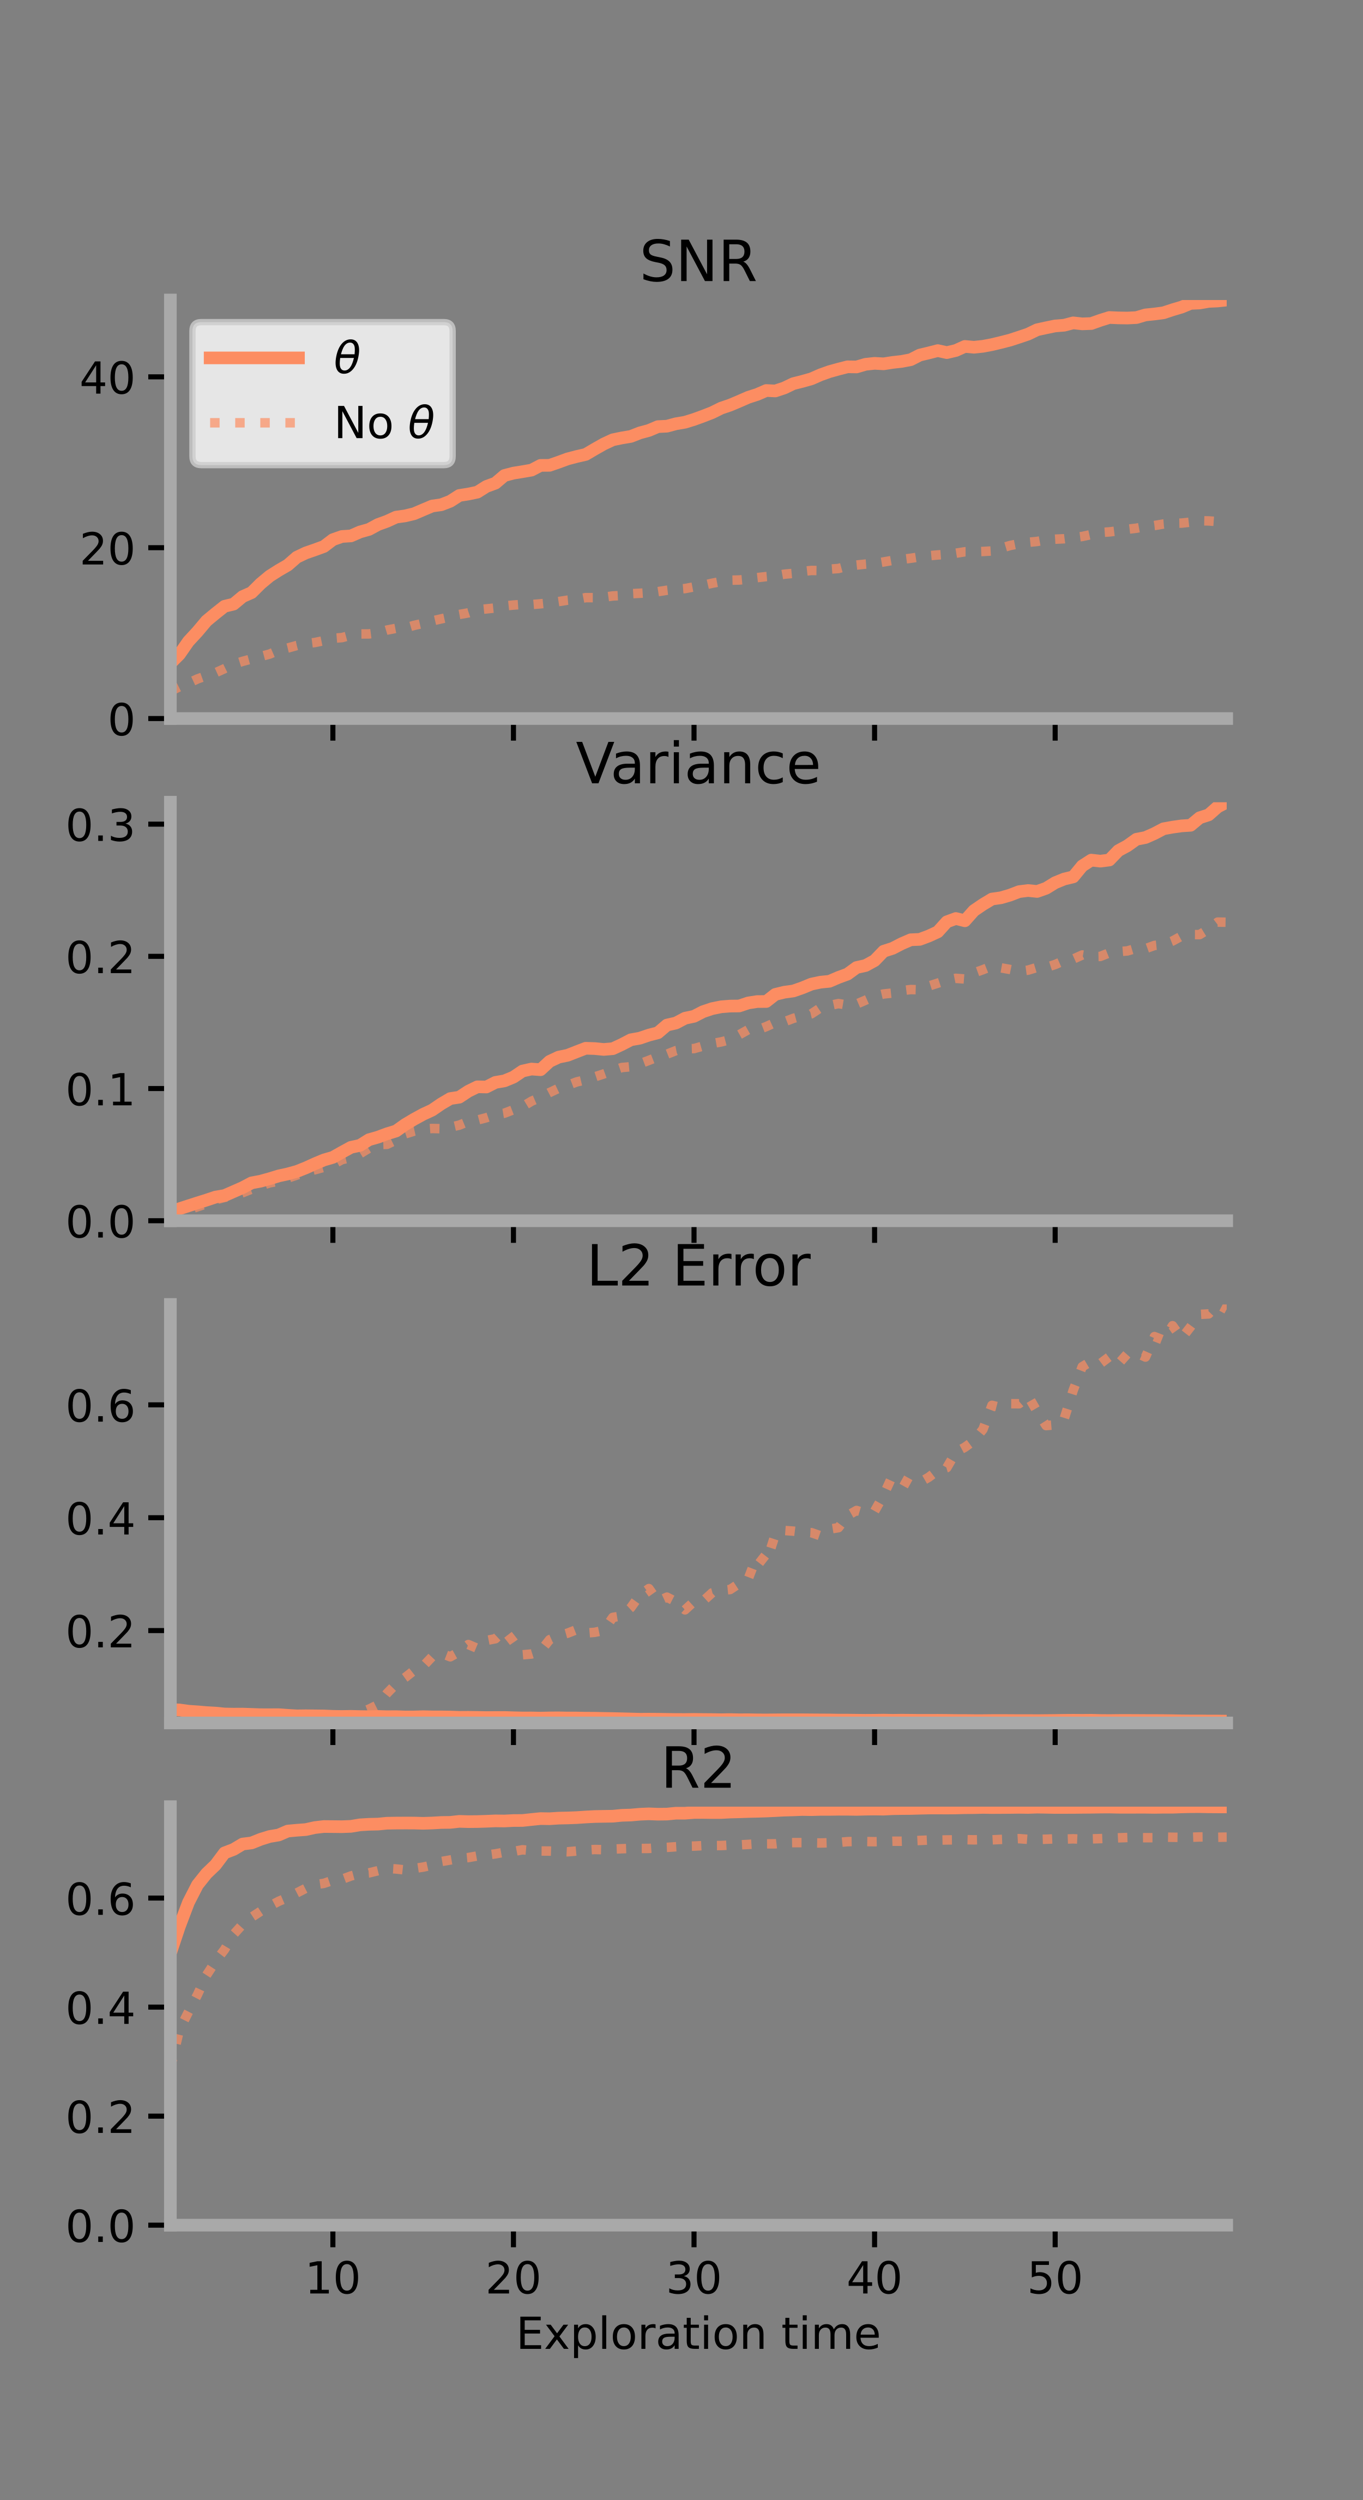 <?xml version="1.0" encoding="utf-8" standalone="no"?>
<!DOCTYPE svg PUBLIC "-//W3C//DTD SVG 1.1//EN"
  "http://www.w3.org/Graphics/SVG/1.1/DTD/svg11.dtd">
<!-- Created with matplotlib (https://matplotlib.org/) -->
<svg height="396pt" version="1.1" viewBox="0 0 216 396" width="216pt" xmlns="http://www.w3.org/2000/svg" xmlns:xlink="http://www.w3.org/1999/xlink">
 <rect x="0" y="0" width="216" height="396" fill="#808080" stroke="none"/>
 <defs>
  <style type="text/css">*{stroke-linecap:butt;stroke-linejoin:round;}</style>
 </defs>
 <g id="figure_1">
  <g id="patch_1">
   <path d="M 0 396 
L 216 396 
L 216 0 
L 0 0 
z
" style="fill:none;"/>
  </g>
  <g id="axes_1">
   <g id="patch_2">
    <path d="M 27 113.807 
L 194.4 113.807 
L 194.4 47.52 
L 27 47.52 
z
" style="fill:none;"/>
   </g>
   <g id="matplotlib.axis_1">
    <g id="xtick_1">
     <g id="line2d_1">
      <defs>
       <path d="M 0 0 
L 0 3.5 
" id="mf728ba62b0" style="stroke:#000000;stroke-width:0.8;"/>
      </defs>
      <g>
       <use style="stroke:#000000;stroke-width:0.8;" x="52.754" xlink:href="#mf728ba62b0" y="113.807"/>
      </g>
     </g>
    </g>
    <g id="xtick_2">
     <g id="line2d_2">
      <g>
       <use style="stroke:#000000;stroke-width:0.8;" x="81.369" xlink:href="#mf728ba62b0" y="113.807"/>
      </g>
     </g>
    </g>
    <g id="xtick_3">
     <g id="line2d_3">
      <g>
       <use style="stroke:#000000;stroke-width:0.8;" x="109.984" xlink:href="#mf728ba62b0" y="113.807"/>
      </g>
     </g>
    </g>
    <g id="xtick_4">
     <g id="line2d_4">
      <g>
       <use style="stroke:#000000;stroke-width:0.8;" x="138.599" xlink:href="#mf728ba62b0" y="113.807"/>
      </g>
     </g>
    </g>
    <g id="xtick_5">
     <g id="line2d_5">
      <g>
       <use style="stroke:#000000;stroke-width:0.8;" x="167.214" xlink:href="#mf728ba62b0" y="113.807"/>
      </g>
     </g>
    </g>
   </g>
   <g id="matplotlib.axis_2">
    <g id="ytick_1">
     <g id="line2d_6">
      <defs>
       <path d="M 0 0 
L -3.5 0 
" id="m7b000cfcef" style="stroke:#000000;stroke-width:0.8;"/>
      </defs>
      <g>
       <use style="stroke:#000000;stroke-width:0.8;" x="27" xlink:href="#m7b000cfcef" y="113.807"/>
      </g>
     </g>
     <g id="text_1">
      <!-- 0 -->
      <g transform="translate(17.046 116.466)scale(0.07 -0.07)">
       <defs>
        <path d="M 31.781 66.406 
Q 24.172 66.406 20.328 58.906 
Q 16.5 51.422 16.5 36.375 
Q 16.5 21.391 20.328 13.891 
Q 24.172 6.391 31.781 6.391 
Q 39.453 6.391 43.281 13.891 
Q 47.125 21.391 47.125 36.375 
Q 47.125 51.422 43.281 58.906 
Q 39.453 66.406 31.781 66.406 
z
M 31.781 74.219 
Q 44.047 74.219 50.516 64.516 
Q 56.984 54.828 56.984 36.375 
Q 56.984 17.969 50.516 8.266 
Q 44.047 -1.422 31.781 -1.422 
Q 19.531 -1.422 13.062 8.266 
Q 6.594 17.969 6.594 36.375 
Q 6.594 54.828 13.062 64.516 
Q 19.531 74.219 31.781 74.219 
z
" id="DejaVuSans-48"/>
       </defs>
       <use xlink:href="#DejaVuSans-48"/>
      </g>
     </g>
    </g>
    <g id="ytick_2">
     <g id="line2d_7">
      <g>
       <use style="stroke:#000000;stroke-width:0.8;" x="27" xlink:href="#m7b000cfcef" y="86.748"/>
      </g>
     </g>
     <g id="text_2">
      <!-- 20 -->
      <g transform="translate(12.592 89.407)scale(0.07 -0.07)">
       <defs>
        <path d="M 19.188 8.297 
L 53.609 8.297 
L 53.609 0 
L 7.328 0 
L 7.328 8.297 
Q 12.938 14.109 22.625 23.891 
Q 32.328 33.688 34.812 36.531 
Q 39.547 41.844 41.422 45.531 
Q 43.312 49.219 43.312 52.781 
Q 43.312 58.594 39.234 62.25 
Q 35.156 65.922 28.609 65.922 
Q 23.969 65.922 18.812 64.312 
Q 13.672 62.703 7.812 59.422 
L 7.812 69.391 
Q 13.766 71.781 18.938 73 
Q 24.125 74.219 28.422 74.219 
Q 39.75 74.219 46.484 68.547 
Q 53.219 62.891 53.219 53.422 
Q 53.219 48.922 51.531 44.891 
Q 49.859 40.875 45.406 35.406 
Q 44.188 33.984 37.641 27.219 
Q 31.109 20.453 19.188 8.297 
z
" id="DejaVuSans-50"/>
       </defs>
       <use xlink:href="#DejaVuSans-50"/>
       <use x="63.623" xlink:href="#DejaVuSans-48"/>
      </g>
     </g>
    </g>
    <g id="ytick_3">
     <g id="line2d_8">
      <g>
       <use style="stroke:#000000;stroke-width:0.8;" x="27" xlink:href="#m7b000cfcef" y="59.689"/>
      </g>
     </g>
     <g id="text_3">
      <!-- 40 -->
      <g transform="translate(12.592 62.349)scale(0.07 -0.07)">
       <defs>
        <path d="M 37.797 64.312 
L 12.891 25.391 
L 37.797 25.391 
z
M 35.203 72.906 
L 47.609 72.906 
L 47.609 25.391 
L 58.016 25.391 
L 58.016 17.188 
L 47.609 17.188 
L 47.609 0 
L 37.797 0 
L 37.797 17.188 
L 4.891 17.188 
L 4.891 26.703 
z
" id="DejaVuSans-52"/>
       </defs>
       <use xlink:href="#DejaVuSans-52"/>
       <use x="63.623" xlink:href="#DejaVuSans-48"/>
      </g>
     </g>
    </g>
   </g>
   <g id="line2d_9">
    <path clip-path="url(#p1d81f5c645)" d="M 27 105.068 
L 28.431 103.645 
L 29.862 101.593 
L 31.292 100.048 
L 32.723 98.345 
L 34.154 97.161 
L 35.585 96.028 
L 37.015 95.684 
L 38.446 94.491 
L 39.877 93.859 
L 41.308 92.437 
L 42.738 91.246 
L 44.169 90.336 
L 45.6 89.507 
L 47.031 88.258 
L 48.461 87.579 
L 49.892 87.085 
L 51.323 86.561 
L 52.754 85.476 
L 54.185 84.974 
L 55.616 84.881 
L 57.046 84.255 
L 58.477 83.854 
L 59.908 83.079 
L 61.339 82.561 
L 62.769 81.906 
L 64.2 81.708 
L 65.631 81.363 
L 67.062 80.749 
L 68.492 80.146 
L 69.923 79.946 
L 71.354 79.393 
L 72.785 78.477 
L 74.216 78.25 
L 75.646 77.952 
L 77.077 77.049 
L 78.508 76.527 
L 79.939 75.313 
L 81.37 74.937 
L 82.8 74.709 
L 84.231 74.46 
L 85.662 73.714 
L 87.093 73.703 
L 88.523 73.207 
L 89.954 72.682 
L 91.385 72.307 
L 92.815 71.979 
L 94.246 71.137 
L 95.677 70.327 
L 97.108 69.659 
L 98.539 69.364 
L 99.969 69.123 
L 101.4 68.564 
L 102.831 68.178 
L 104.262 67.573 
L 105.693 67.504 
L 107.123 67.119 
L 108.554 66.876 
L 109.985 66.435 
L 111.416 65.913 
L 112.847 65.359 
L 114.277 64.649 
L 115.708 64.163 
L 117.139 63.56 
L 118.569 62.935 
L 120 62.475 
L 121.431 61.852 
L 122.862 61.924 
L 124.293 61.449 
L 125.723 60.764 
L 127.154 60.404 
L 128.585 60.001 
L 130.016 59.373 
L 131.446 58.86 
L 132.877 58.465 
L 134.308 58.098 
L 135.739 58.12 
L 137.17 57.701 
L 138.601 57.55 
L 140.031 57.626 
L 141.462 57.404 
L 142.893 57.244 
L 144.323 56.971 
L 145.754 56.24 
L 147.185 55.9 
L 148.616 55.534 
L 150.046 55.85 
L 151.477 55.514 
L 152.908 54.87 
L 154.338 55.001 
L 155.769 54.851 
L 157.2 54.58 
L 158.631 54.238 
L 160.061 53.872 
L 161.492 53.404 
L 162.923 52.923 
L 164.354 52.23 
L 165.784 51.918 
L 167.215 51.625 
L 168.646 51.512 
L 170.077 51.138 
L 171.508 51.296 
L 172.938 51.245 
L 174.369 50.736 
L 175.8 50.288 
L 177.231 50.35 
L 178.661 50.372 
L 180.092 50.301 
L 181.523 49.879 
L 182.954 49.733 
L 184.385 49.542 
L 185.815 49.07 
L 187.246 48.644 
L 188.677 48.054 
L 190.108 47.991 
L 191.539 47.74 
L 192.969 47.673 
L 194.4 47.52 
" style="fill:none;stroke:#fc8d62;stroke-linecap:square;stroke-width:2;"/>
   </g>
   <g id="line2d_10">
    <path clip-path="url(#p1d81f5c645)" d="M 27 109.493 
L 28.431 108.77 
L 29.862 108.2 
L 31.292 107.535 
L 32.723 107.017 
L 34.154 106.556 
L 35.585 105.902 
L 37.015 105.2 
L 38.446 104.751 
L 39.877 104.357 
L 41.308 103.976 
L 42.738 103.596 
L 44.169 102.977 
L 45.6 102.64 
L 47.031 102.242 
L 48.461 101.944 
L 49.892 101.767 
L 51.323 101.473 
L 52.754 101.099 
L 54.185 100.99 
L 55.616 100.606 
L 57.046 100.412 
L 58.477 100.406 
L 59.908 100.223 
L 61.339 99.793 
L 62.769 99.515 
L 64.2 99.464 
L 65.631 99.052 
L 67.062 98.726 
L 68.492 98.351 
L 69.923 98.02 
L 71.354 97.71 
L 72.785 97.327 
L 74.216 97.07 
L 75.646 96.585 
L 77.077 96.441 
L 78.508 96.291 
L 79.939 95.981 
L 81.37 95.832 
L 82.8 95.733 
L 84.231 95.759 
L 85.662 95.635 
L 87.093 95.493 
L 88.523 95.282 
L 89.954 95.059 
L 91.385 94.935 
L 92.815 94.659 
L 94.246 94.663 
L 95.677 94.591 
L 97.108 94.393 
L 98.539 94.322 
L 99.969 94.039 
L 101.4 93.965 
L 102.831 93.879 
L 104.262 93.711 
L 105.693 93.488 
L 107.123 93.333 
L 108.554 93.224 
L 109.985 92.953 
L 111.416 92.71 
L 112.847 92.379 
L 114.277 92.109 
L 115.708 91.9 
L 117.139 91.865 
L 118.569 91.734 
L 120 91.492 
L 121.431 91.323 
L 122.862 91.201 
L 124.293 90.942 
L 125.723 90.812 
L 127.154 90.513 
L 128.585 90.352 
L 130.016 90.372 
L 131.446 90.152 
L 132.877 90.044 
L 134.308 89.651 
L 135.739 89.498 
L 137.17 89.346 
L 138.601 89.241 
L 140.031 89.006 
L 141.462 88.755 
L 142.893 88.606 
L 144.323 88.423 
L 145.754 88.203 
L 147.185 88.023 
L 148.616 87.896 
L 150.046 87.795 
L 151.477 87.624 
L 152.908 87.394 
L 154.338 87.396 
L 155.769 87.347 
L 157.2 87.264 
L 158.631 86.824 
L 160.061 86.404 
L 161.492 86.113 
L 162.923 85.9 
L 164.354 85.761 
L 165.784 85.504 
L 167.215 85.4 
L 168.646 85.334 
L 170.077 85.151 
L 171.508 84.972 
L 172.938 84.661 
L 174.369 84.343 
L 175.8 84.248 
L 177.231 84.069 
L 178.661 83.831 
L 180.092 83.66 
L 181.523 83.401 
L 182.954 83.24 
L 184.385 82.993 
L 185.815 82.878 
L 187.246 82.855 
L 188.677 82.695 
L 190.108 82.478 
L 191.539 82.508 
L 192.969 82.611 
L 194.4 82.384 
" style="fill:none;stroke:#fc8d62;stroke-dasharray:1.5,2.475;stroke-dashoffset:0;stroke-opacity:0.7;stroke-width:1.5;"/>
   </g>
   <g id="patch_3">
    <path d="M 27 113.807 
L 27 47.52 
" style="fill:none;stroke:#a9a9a9;stroke-linecap:square;stroke-linejoin:miter;stroke-width:2;"/>
   </g>
   <g id="patch_4">
    <path d="M 194.4 113.807 
L 194.4 47.52 
" style="fill:none;"/>
   </g>
   <g id="patch_5">
    <path d="M 27 113.807 
L 194.4 113.807 
" style="fill:none;stroke:#a9a9a9;stroke-linecap:square;stroke-linejoin:miter;stroke-width:2;"/>
   </g>
   <g id="patch_6">
    <path d="M 27 47.52 
L 194.4 47.52 
" style="fill:none;"/>
   </g>
   <g id="text_4">
    <!-- SNR -->
    <g transform="translate(101.35 44.52)scale(0.09 -0.09)">
     <defs>
      <path d="M 53.516 70.516 
L 53.516 60.891 
Q 47.906 63.578 42.922 64.891 
Q 37.938 66.219 33.297 66.219 
Q 25.25 66.219 20.875 63.094 
Q 16.5 59.969 16.5 54.203 
Q 16.5 49.359 19.406 46.891 
Q 22.312 44.438 30.422 42.922 
L 36.375 41.703 
Q 47.406 39.594 52.656 34.297 
Q 57.906 29 57.906 20.125 
Q 57.906 9.516 50.797 4.047 
Q 43.703 -1.422 29.984 -1.422 
Q 24.812 -1.422 18.969 -0.25 
Q 13.141 0.922 6.891 3.219 
L 6.891 13.375 
Q 12.891 10.016 18.656 8.297 
Q 24.422 6.594 29.984 6.594 
Q 38.422 6.594 43.016 9.906 
Q 47.609 13.234 47.609 19.391 
Q 47.609 24.75 44.312 27.781 
Q 41.016 30.812 33.5 32.328 
L 27.484 33.5 
Q 16.453 35.688 11.516 40.375 
Q 6.594 45.062 6.594 53.422 
Q 6.594 63.094 13.406 68.656 
Q 20.219 74.219 32.172 74.219 
Q 37.312 74.219 42.625 73.281 
Q 47.953 72.359 53.516 70.516 
z
" id="DejaVuSans-83"/>
      <path d="M 9.812 72.906 
L 23.094 72.906 
L 55.422 11.922 
L 55.422 72.906 
L 64.984 72.906 
L 64.984 0 
L 51.703 0 
L 19.391 60.984 
L 19.391 0 
L 9.812 0 
z
" id="DejaVuSans-78"/>
      <path d="M 44.391 34.188 
Q 47.562 33.109 50.562 29.594 
Q 53.562 26.078 56.594 19.922 
L 66.609 0 
L 56 0 
L 46.688 18.703 
Q 43.062 26.031 39.672 28.422 
Q 36.281 30.812 30.422 30.812 
L 19.672 30.812 
L 19.672 0 
L 9.812 0 
L 9.812 72.906 
L 32.078 72.906 
Q 44.578 72.906 50.734 67.672 
Q 56.891 62.453 56.891 51.906 
Q 56.891 45.016 53.688 40.469 
Q 50.484 35.938 44.391 34.188 
z
M 19.672 64.797 
L 19.672 38.922 
L 32.078 38.922 
Q 39.203 38.922 42.844 42.219 
Q 46.484 45.516 46.484 51.906 
Q 46.484 58.297 42.844 61.547 
Q 39.203 64.797 32.078 64.797 
z
" id="DejaVuSans-82"/>
     </defs>
     <use xlink:href="#DejaVuSans-83"/>
     <use x="63.477" xlink:href="#DejaVuSans-78"/>
     <use x="138.281" xlink:href="#DejaVuSans-82"/>
    </g>
   </g>
   <g id="legend_1">
    <g id="patch_7">
     <path d="M 31.9 73.669 
L 70.33 73.669 
Q 71.73 73.669 71.73 72.269 
L 71.73 52.42 
Q 71.73 51.02 70.33 51.02 
L 31.9 51.02 
Q 30.5 51.02 30.5 52.42 
L 30.5 72.269 
Q 30.5 73.669 31.9 73.669 
z
" style="fill:#ffffff;opacity:0.8;stroke:#cccccc;stroke-linejoin:miter;"/>
    </g>
    <g id="line2d_11">
     <path d="M 33.3 56.689 
L 47.3 56.689 
" style="fill:none;stroke:#fc8d62;stroke-linecap:square;stroke-width:2;"/>
    </g>
    <g id="line2d_12"/>
    <g id="text_5">
     <!-- $\theta$ -->
     <g transform="translate(52.9 59.139)scale(0.07 -0.07)">
      <defs>
       <path d="M 45.516 34.672 
L 14.453 34.672 
Q 12.359 20.062 14.5 13.875 
Q 17.188 6.25 24.469 6.25 
Q 31.781 6.25 37.359 13.922 
Q 42.234 20.656 45.516 34.672 
z
M 47.016 42.969 
Q 48.344 56.844 46.625 61.719 
Q 43.953 69.438 36.766 69.438 
Q 29.297 69.438 23.828 61.812 
Q 19.531 55.672 16.156 42.969 
z
M 38.188 76.766 
Q 49.906 76.766 54.594 66.406 
Q 59.281 56.109 55.719 37.844 
Q 52.203 19.625 43.453 9.281 
Q 34.766 -1.125 23.047 -1.125 
Q 11.281 -1.125 6.641 9.281 
Q 2 19.625 5.516 37.844 
Q 9.078 56.109 17.719 66.406 
Q 26.422 76.766 38.188 76.766 
z
" id="DejaVuSans-Oblique-952"/>
      </defs>
      <use transform="translate(0 0.234)" xlink:href="#DejaVuSans-Oblique-952"/>
     </g>
    </g>
    <g id="line2d_13">
     <path d="M 33.3 66.964 
L 47.3 66.964 
" style="fill:none;stroke:#fc8d62;stroke-dasharray:1.5,2.475;stroke-dashoffset:0;stroke-opacity:0.7;stroke-width:1.5;"/>
    </g>
    <g id="line2d_14"/>
    <g id="text_6">
     <!-- No $\theta$ -->
     <g transform="translate(52.9 69.414)scale(0.07 -0.07)">
      <defs>
       <path d="M 30.609 48.391 
Q 23.391 48.391 19.188 42.75 
Q 14.984 37.109 14.984 27.297 
Q 14.984 17.484 19.156 11.844 
Q 23.344 6.203 30.609 6.203 
Q 37.797 6.203 41.984 11.859 
Q 46.188 17.531 46.188 27.297 
Q 46.188 37.016 41.984 42.703 
Q 37.797 48.391 30.609 48.391 
z
M 30.609 56 
Q 42.328 56 49.016 48.375 
Q 55.719 40.766 55.719 27.297 
Q 55.719 13.875 49.016 6.219 
Q 42.328 -1.422 30.609 -1.422 
Q 18.844 -1.422 12.172 6.219 
Q 5.516 13.875 5.516 27.297 
Q 5.516 40.766 12.172 48.375 
Q 18.844 56 30.609 56 
z
" id="DejaVuSans-111"/>
       <path id="DejaVuSans-32"/>
      </defs>
      <use transform="translate(0 0.234)" xlink:href="#DejaVuSans-78"/>
      <use transform="translate(74.805 0.234)" xlink:href="#DejaVuSans-111"/>
      <use transform="translate(135.986 0.234)" xlink:href="#DejaVuSans-32"/>
      <use transform="translate(167.773 0.234)" xlink:href="#DejaVuSans-Oblique-952"/>
     </g>
    </g>
   </g>
  </g>
  <g id="axes_2">
   <g id="patch_8">
    <path d="M 27 193.351 
L 194.4 193.351 
L 194.4 127.064 
L 27 127.064 
z
" style="fill:none;"/>
   </g>
   <g id="matplotlib.axis_3">
    <g id="xtick_6">
     <g id="line2d_15">
      <g>
       <use style="stroke:#000000;stroke-width:0.8;" x="52.754" xlink:href="#mf728ba62b0" y="193.351"/>
      </g>
     </g>
    </g>
    <g id="xtick_7">
     <g id="line2d_16">
      <g>
       <use style="stroke:#000000;stroke-width:0.8;" x="81.369" xlink:href="#mf728ba62b0" y="193.351"/>
      </g>
     </g>
    </g>
    <g id="xtick_8">
     <g id="line2d_17">
      <g>
       <use style="stroke:#000000;stroke-width:0.8;" x="109.984" xlink:href="#mf728ba62b0" y="193.351"/>
      </g>
     </g>
    </g>
    <g id="xtick_9">
     <g id="line2d_18">
      <g>
       <use style="stroke:#000000;stroke-width:0.8;" x="138.599" xlink:href="#mf728ba62b0" y="193.351"/>
      </g>
     </g>
    </g>
    <g id="xtick_10">
     <g id="line2d_19">
      <g>
       <use style="stroke:#000000;stroke-width:0.8;" x="167.214" xlink:href="#mf728ba62b0" y="193.351"/>
      </g>
     </g>
    </g>
   </g>
   <g id="matplotlib.axis_4">
    <g id="ytick_4">
     <g id="line2d_20">
      <g>
       <use style="stroke:#000000;stroke-width:0.8;" x="27" xlink:href="#m7b000cfcef" y="193.351"/>
      </g>
     </g>
     <g id="text_7">
      <!-- 0.0 -->
      <g transform="translate(10.368 196.011)scale(0.07 -0.07)">
       <defs>
        <path d="M 10.688 12.406 
L 21 12.406 
L 21 0 
L 10.688 0 
z
" id="DejaVuSans-46"/>
       </defs>
       <use xlink:href="#DejaVuSans-48"/>
       <use x="63.623" xlink:href="#DejaVuSans-46"/>
       <use x="95.41" xlink:href="#DejaVuSans-48"/>
      </g>
     </g>
    </g>
    <g id="ytick_5">
     <g id="line2d_21">
      <g>
       <use style="stroke:#000000;stroke-width:0.8;" x="27" xlink:href="#m7b000cfcef" y="172.413"/>
      </g>
     </g>
     <g id="text_8">
      <!-- 0.1 -->
      <g transform="translate(10.368 175.072)scale(0.07 -0.07)">
       <defs>
        <path d="M 12.406 8.297 
L 28.516 8.297 
L 28.516 63.922 
L 10.984 60.406 
L 10.984 69.391 
L 28.422 72.906 
L 38.281 72.906 
L 38.281 8.297 
L 54.391 8.297 
L 54.391 0 
L 12.406 0 
z
" id="DejaVuSans-49"/>
       </defs>
       <use xlink:href="#DejaVuSans-48"/>
       <use x="63.623" xlink:href="#DejaVuSans-46"/>
       <use x="95.41" xlink:href="#DejaVuSans-49"/>
      </g>
     </g>
    </g>
    <g id="ytick_6">
     <g id="line2d_22">
      <g>
       <use style="stroke:#000000;stroke-width:0.8;" x="27" xlink:href="#m7b000cfcef" y="151.474"/>
      </g>
     </g>
     <g id="text_9">
      <!-- 0.2 -->
      <g transform="translate(10.368 154.134)scale(0.07 -0.07)">
       <use xlink:href="#DejaVuSans-48"/>
       <use x="63.623" xlink:href="#DejaVuSans-46"/>
       <use x="95.41" xlink:href="#DejaVuSans-50"/>
      </g>
     </g>
    </g>
    <g id="ytick_7">
     <g id="line2d_23">
      <g>
       <use style="stroke:#000000;stroke-width:0.8;" x="27" xlink:href="#m7b000cfcef" y="130.536"/>
      </g>
     </g>
     <g id="text_10">
      <!-- 0.3 -->
      <g transform="translate(10.368 133.195)scale(0.07 -0.07)">
       <defs>
        <path d="M 40.578 39.312 
Q 47.656 37.797 51.625 33 
Q 55.609 28.219 55.609 21.188 
Q 55.609 10.406 48.188 4.484 
Q 40.766 -1.422 27.094 -1.422 
Q 22.516 -1.422 17.656 -0.516 
Q 12.797 0.391 7.625 2.203 
L 7.625 11.719 
Q 11.719 9.328 16.594 8.109 
Q 21.484 6.891 26.812 6.891 
Q 36.078 6.891 40.938 10.547 
Q 45.797 14.203 45.797 21.188 
Q 45.797 27.641 41.281 31.266 
Q 36.766 34.906 28.719 34.906 
L 20.219 34.906 
L 20.219 43.016 
L 29.109 43.016 
Q 36.375 43.016 40.234 45.922 
Q 44.094 48.828 44.094 54.297 
Q 44.094 59.906 40.109 62.906 
Q 36.141 65.922 28.719 65.922 
Q 24.656 65.922 20.016 65.031 
Q 15.375 64.156 9.812 62.312 
L 9.812 71.094 
Q 15.438 72.656 20.344 73.438 
Q 25.25 74.219 29.594 74.219 
Q 40.828 74.219 47.359 69.109 
Q 53.906 64.016 53.906 55.328 
Q 53.906 49.266 50.438 45.094 
Q 46.969 40.922 40.578 39.312 
z
" id="DejaVuSans-51"/>
       </defs>
       <use xlink:href="#DejaVuSans-48"/>
       <use x="63.623" xlink:href="#DejaVuSans-46"/>
       <use x="95.41" xlink:href="#DejaVuSans-51"/>
      </g>
     </g>
    </g>
   </g>
   <g id="line2d_24">
    <path clip-path="url(#pb591ae099f)" d="M 27 192.259 
L 28.431 191.454 
L 29.862 190.986 
L 31.292 190.528 
L 32.723 190.08 
L 34.154 189.603 
L 35.585 189.362 
L 37.015 188.737 
L 38.446 188.108 
L 39.877 187.353 
L 41.308 187.085 
L 42.738 186.689 
L 44.169 186.25 
L 45.6 185.938 
L 47.031 185.546 
L 48.461 184.979 
L 49.892 184.328 
L 51.323 183.73 
L 52.754 183.314 
L 54.185 182.507 
L 55.616 181.724 
L 57.046 181.414 
L 58.477 180.516 
L 59.908 180.109 
L 61.339 179.574 
L 62.769 179.14 
L 64.2 178.12 
L 65.631 177.267 
L 67.062 176.487 
L 68.492 175.824 
L 69.923 174.843 
L 71.354 174.002 
L 72.785 173.784 
L 74.216 172.836 
L 75.646 172.139 
L 77.077 172.168 
L 78.508 171.441 
L 79.939 171.197 
L 81.37 170.605 
L 82.8 169.641 
L 84.231 169.324 
L 85.662 169.432 
L 87.093 168.113 
L 88.523 167.439 
L 89.954 167.144 
L 91.385 166.583 
L 92.815 166.034 
L 94.246 166.08 
L 95.677 166.22 
L 97.108 166.1 
L 98.539 165.438 
L 99.969 164.693 
L 101.4 164.437 
L 102.831 163.951 
L 104.262 163.58 
L 105.693 162.36 
L 107.123 162.034 
L 108.554 161.276 
L 109.985 160.973 
L 111.416 160.238 
L 112.847 159.757 
L 114.277 159.467 
L 115.708 159.352 
L 117.139 159.335 
L 118.569 158.857 
L 120 158.634 
L 121.431 158.627 
L 122.862 157.505 
L 124.293 157.155 
L 125.723 156.961 
L 127.154 156.46 
L 128.585 155.872 
L 130.016 155.568 
L 131.446 155.426 
L 132.877 154.812 
L 134.308 154.288 
L 135.739 153.244 
L 137.17 152.928 
L 138.601 152.148 
L 140.031 150.667 
L 141.462 150.207 
L 142.893 149.469 
L 144.323 148.85 
L 145.754 148.787 
L 147.185 148.252 
L 148.616 147.595 
L 150.046 146.009 
L 151.477 145.482 
L 152.908 145.841 
L 154.338 144.232 
L 155.769 143.258 
L 157.2 142.398 
L 158.631 142.194 
L 160.061 141.775 
L 161.492 141.227 
L 162.923 141.048 
L 164.354 141.196 
L 165.784 140.691 
L 167.215 139.81 
L 168.646 139.228 
L 170.077 138.886 
L 171.508 137.151 
L 172.938 136.233 
L 174.369 136.397 
L 175.8 136.216 
L 177.231 134.732 
L 178.661 133.958 
L 180.092 132.931 
L 181.523 132.655 
L 182.954 132.022 
L 184.385 131.27 
L 185.815 131.012 
L 187.246 130.81 
L 188.677 130.718 
L 190.108 129.528 
L 191.539 129.063 
L 192.969 127.803 
L 194.4 127.064 
" style="fill:none;stroke:#fc8d62;stroke-linecap:square;stroke-width:2;"/>
   </g>
   <g id="line2d_25">
    <path clip-path="url(#pb591ae099f)" d="M 27 192.582 
L 28.431 192.153 
L 29.862 191.614 
L 31.292 191.141 
L 32.723 190.652 
L 34.154 190.034 
L 35.585 189.655 
L 37.015 189.412 
L 38.446 188.913 
L 39.877 188.341 
L 41.308 187.831 
L 42.738 187.347 
L 44.169 187.095 
L 45.6 186.598 
L 47.031 186.122 
L 48.461 185.61 
L 49.892 185.276 
L 51.323 184.887 
L 52.754 184.459 
L 54.185 183.67 
L 55.616 183.355 
L 57.046 182.737 
L 58.477 181.864 
L 59.908 181.285 
L 61.339 181.251 
L 62.769 180.558 
L 64.2 179.604 
L 65.631 179.15 
L 67.062 178.84 
L 68.492 178.739 
L 69.923 178.774 
L 71.354 178.542 
L 72.785 178.208 
L 74.216 177.62 
L 75.646 177.406 
L 77.077 177.031 
L 78.508 176.546 
L 79.939 176.317 
L 81.37 175.761 
L 82.8 175.285 
L 84.231 174.418 
L 85.662 173.801 
L 87.093 173.049 
L 88.523 172.37 
L 89.954 171.906 
L 91.385 171.363 
L 92.815 171.029 
L 94.246 170.563 
L 95.677 170.097 
L 97.108 169.577 
L 98.539 169.085 
L 99.969 168.955 
L 101.4 168.493 
L 102.831 167.949 
L 104.262 167.391 
L 105.693 166.968 
L 107.123 166.404 
L 108.554 166.123 
L 109.985 166.085 
L 111.416 165.678 
L 112.847 165.283 
L 114.277 165.029 
L 115.708 164.66 
L 117.139 163.892 
L 118.569 163.087 
L 120 163.155 
L 121.431 162.6 
L 122.862 161.945 
L 124.293 161.838 
L 125.723 161.295 
L 127.154 160.905 
L 128.585 160.576 
L 130.016 159.627 
L 131.446 159.265 
L 132.877 158.955 
L 134.308 159.196 
L 135.739 159.033 
L 137.17 158.415 
L 138.601 157.773 
L 140.031 157.433 
L 141.462 157.283 
L 142.893 156.906 
L 144.323 156.732 
L 145.754 156.766 
L 147.185 156.179 
L 148.616 155.718 
L 150.046 155.246 
L 151.477 154.956 
L 152.908 155.063 
L 154.338 154.104 
L 155.769 153.587 
L 157.2 153.015 
L 158.631 153.296 
L 160.061 153.551 
L 161.492 153.848 
L 162.923 153.659 
L 164.354 153.227 
L 165.784 153.233 
L 167.215 152.766 
L 168.646 152.137 
L 170.077 151.904 
L 171.508 151.259 
L 172.938 151.517 
L 174.369 151.488 
L 175.8 150.913 
L 177.231 150.729 
L 178.661 150.615 
L 180.092 150.193 
L 181.523 150.265 
L 182.954 149.747 
L 184.385 149.605 
L 185.815 149.046 
L 187.246 148.263 
L 188.677 148.03 
L 190.108 148.031 
L 191.539 147.15 
L 192.969 146.05 
L 194.4 146.072 
" style="fill:none;stroke:#fc8d62;stroke-dasharray:1.5,2.475;stroke-dashoffset:0;stroke-opacity:0.7;stroke-width:1.5;"/>
   </g>
   <g id="patch_9">
    <path d="M 27 193.351 
L 27 127.064 
" style="fill:none;stroke:#a9a9a9;stroke-linecap:square;stroke-linejoin:miter;stroke-width:2;"/>
   </g>
   <g id="patch_10">
    <path d="M 194.4 193.351 
L 194.4 127.064 
" style="fill:none;"/>
   </g>
   <g id="patch_11">
    <path d="M 27 193.351 
L 194.4 193.351 
" style="fill:none;stroke:#a9a9a9;stroke-linecap:square;stroke-linejoin:miter;stroke-width:2;"/>
   </g>
   <g id="patch_12">
    <path d="M 27 127.064 
L 194.4 127.064 
" style="fill:none;"/>
   </g>
   <g id="text_11">
    <!-- Variance -->
    <g transform="translate(91.26 124.064)scale(0.09 -0.09)">
     <defs>
      <path d="M 28.609 0 
L 0.781 72.906 
L 11.078 72.906 
L 34.188 11.531 
L 57.328 72.906 
L 67.578 72.906 
L 39.797 0 
z
" id="DejaVuSans-86"/>
      <path d="M 34.281 27.484 
Q 23.391 27.484 19.188 25 
Q 14.984 22.516 14.984 16.5 
Q 14.984 11.719 18.141 8.906 
Q 21.297 6.109 26.703 6.109 
Q 34.188 6.109 38.703 11.406 
Q 43.219 16.703 43.219 25.484 
L 43.219 27.484 
z
M 52.203 31.203 
L 52.203 0 
L 43.219 0 
L 43.219 8.297 
Q 40.141 3.328 35.547 0.953 
Q 30.953 -1.422 24.312 -1.422 
Q 15.922 -1.422 10.953 3.297 
Q 6 8.016 6 15.922 
Q 6 25.141 12.172 29.828 
Q 18.359 34.516 30.609 34.516 
L 43.219 34.516 
L 43.219 35.406 
Q 43.219 41.609 39.141 45 
Q 35.062 48.391 27.688 48.391 
Q 23 48.391 18.547 47.266 
Q 14.109 46.141 10.016 43.891 
L 10.016 52.203 
Q 14.938 54.109 19.578 55.047 
Q 24.219 56 28.609 56 
Q 40.484 56 46.344 49.844 
Q 52.203 43.703 52.203 31.203 
z
" id="DejaVuSans-97"/>
      <path d="M 41.109 46.297 
Q 39.594 47.172 37.812 47.578 
Q 36.031 48 33.891 48 
Q 26.266 48 22.188 43.047 
Q 18.109 38.094 18.109 28.812 
L 18.109 0 
L 9.078 0 
L 9.078 54.688 
L 18.109 54.688 
L 18.109 46.188 
Q 20.953 51.172 25.484 53.578 
Q 30.031 56 36.531 56 
Q 37.453 56 38.578 55.875 
Q 39.703 55.766 41.062 55.516 
z
" id="DejaVuSans-114"/>
      <path d="M 9.422 54.688 
L 18.406 54.688 
L 18.406 0 
L 9.422 0 
z
M 9.422 75.984 
L 18.406 75.984 
L 18.406 64.594 
L 9.422 64.594 
z
" id="DejaVuSans-105"/>
      <path d="M 54.891 33.016 
L 54.891 0 
L 45.906 0 
L 45.906 32.719 
Q 45.906 40.484 42.875 44.328 
Q 39.844 48.188 33.797 48.188 
Q 26.516 48.188 22.312 43.547 
Q 18.109 38.922 18.109 30.906 
L 18.109 0 
L 9.078 0 
L 9.078 54.688 
L 18.109 54.688 
L 18.109 46.188 
Q 21.344 51.125 25.703 53.562 
Q 30.078 56 35.797 56 
Q 45.219 56 50.047 50.172 
Q 54.891 44.344 54.891 33.016 
z
" id="DejaVuSans-110"/>
      <path d="M 48.781 52.594 
L 48.781 44.188 
Q 44.969 46.297 41.141 47.344 
Q 37.312 48.391 33.406 48.391 
Q 24.656 48.391 19.812 42.844 
Q 14.984 37.312 14.984 27.297 
Q 14.984 17.281 19.812 11.734 
Q 24.656 6.203 33.406 6.203 
Q 37.312 6.203 41.141 7.25 
Q 44.969 8.297 48.781 10.406 
L 48.781 2.094 
Q 45.016 0.344 40.984 -0.531 
Q 36.969 -1.422 32.422 -1.422 
Q 20.062 -1.422 12.781 6.344 
Q 5.516 14.109 5.516 27.297 
Q 5.516 40.672 12.859 48.328 
Q 20.219 56 33.016 56 
Q 37.156 56 41.109 55.141 
Q 45.062 54.297 48.781 52.594 
z
" id="DejaVuSans-99"/>
      <path d="M 56.203 29.594 
L 56.203 25.203 
L 14.891 25.203 
Q 15.484 15.922 20.484 11.062 
Q 25.484 6.203 34.422 6.203 
Q 39.594 6.203 44.453 7.469 
Q 49.312 8.734 54.109 11.281 
L 54.109 2.781 
Q 49.266 0.734 44.188 -0.344 
Q 39.109 -1.422 33.891 -1.422 
Q 20.797 -1.422 13.156 6.188 
Q 5.516 13.812 5.516 26.812 
Q 5.516 40.234 12.766 48.109 
Q 20.016 56 32.328 56 
Q 43.359 56 49.781 48.891 
Q 56.203 41.797 56.203 29.594 
z
M 47.219 32.234 
Q 47.125 39.594 43.094 43.984 
Q 39.062 48.391 32.422 48.391 
Q 24.906 48.391 20.391 44.141 
Q 15.875 39.891 15.188 32.172 
z
" id="DejaVuSans-101"/>
     </defs>
     <use xlink:href="#DejaVuSans-86"/>
     <use x="60.658" xlink:href="#DejaVuSans-97"/>
     <use x="121.938" xlink:href="#DejaVuSans-114"/>
     <use x="163.051" xlink:href="#DejaVuSans-105"/>
     <use x="190.834" xlink:href="#DejaVuSans-97"/>
     <use x="252.113" xlink:href="#DejaVuSans-110"/>
     <use x="315.492" xlink:href="#DejaVuSans-99"/>
     <use x="370.473" xlink:href="#DejaVuSans-101"/>
    </g>
   </g>
  </g>
  <g id="axes_3">
   <g id="patch_13">
    <path d="M 27 272.896 
L 194.4 272.896 
L 194.4 206.609 
L 27 206.609 
z
" style="fill:none;"/>
   </g>
   <g id="matplotlib.axis_5">
    <g id="xtick_11">
     <g id="line2d_26">
      <g>
       <use style="stroke:#000000;stroke-width:0.8;" x="52.754" xlink:href="#mf728ba62b0" y="272.896"/>
      </g>
     </g>
    </g>
    <g id="xtick_12">
     <g id="line2d_27">
      <g>
       <use style="stroke:#000000;stroke-width:0.8;" x="81.369" xlink:href="#mf728ba62b0" y="272.896"/>
      </g>
     </g>
    </g>
    <g id="xtick_13">
     <g id="line2d_28">
      <g>
       <use style="stroke:#000000;stroke-width:0.8;" x="109.984" xlink:href="#mf728ba62b0" y="272.896"/>
      </g>
     </g>
    </g>
    <g id="xtick_14">
     <g id="line2d_29">
      <g>
       <use style="stroke:#000000;stroke-width:0.8;" x="138.599" xlink:href="#mf728ba62b0" y="272.896"/>
      </g>
     </g>
    </g>
    <g id="xtick_15">
     <g id="line2d_30">
      <g>
       <use style="stroke:#000000;stroke-width:0.8;" x="167.214" xlink:href="#mf728ba62b0" y="272.896"/>
      </g>
     </g>
    </g>
   </g>
   <g id="matplotlib.axis_6">
    <g id="ytick_8">
     <g id="line2d_31">
      <g>
       <use style="stroke:#000000;stroke-width:0.8;" x="27" xlink:href="#m7b000cfcef" y="258.263"/>
      </g>
     </g>
     <g id="text_12">
      <!-- 0.2 -->
      <g transform="translate(10.368 260.922)scale(0.07 -0.07)">
       <use xlink:href="#DejaVuSans-48"/>
       <use x="63.623" xlink:href="#DejaVuSans-46"/>
       <use x="95.41" xlink:href="#DejaVuSans-50"/>
      </g>
     </g>
    </g>
    <g id="ytick_9">
     <g id="line2d_32">
      <g>
       <use style="stroke:#000000;stroke-width:0.8;" x="27" xlink:href="#m7b000cfcef" y="240.388"/>
      </g>
     </g>
     <g id="text_13">
      <!-- 0.4 -->
      <g transform="translate(10.368 243.048)scale(0.07 -0.07)">
       <use xlink:href="#DejaVuSans-48"/>
       <use x="63.623" xlink:href="#DejaVuSans-46"/>
       <use x="95.41" xlink:href="#DejaVuSans-52"/>
      </g>
     </g>
    </g>
    <g id="ytick_10">
     <g id="line2d_33">
      <g>
       <use style="stroke:#000000;stroke-width:0.8;" x="27" xlink:href="#m7b000cfcef" y="222.514"/>
      </g>
     </g>
     <g id="text_14">
      <!-- 0.6 -->
      <g transform="translate(10.368 225.173)scale(0.07 -0.07)">
       <defs>
        <path d="M 33.016 40.375 
Q 26.375 40.375 22.484 35.828 
Q 18.609 31.297 18.609 23.391 
Q 18.609 15.531 22.484 10.953 
Q 26.375 6.391 33.016 6.391 
Q 39.656 6.391 43.531 10.953 
Q 47.406 15.531 47.406 23.391 
Q 47.406 31.297 43.531 35.828 
Q 39.656 40.375 33.016 40.375 
z
M 52.594 71.297 
L 52.594 62.312 
Q 48.875 64.062 45.094 64.984 
Q 41.312 65.922 37.594 65.922 
Q 27.828 65.922 22.672 59.328 
Q 17.531 52.734 16.797 39.406 
Q 19.672 43.656 24.016 45.922 
Q 28.375 48.188 33.594 48.188 
Q 44.578 48.188 50.953 41.516 
Q 57.328 34.859 57.328 23.391 
Q 57.328 12.156 50.688 5.359 
Q 44.047 -1.422 33.016 -1.422 
Q 20.359 -1.422 13.672 8.266 
Q 6.984 17.969 6.984 36.375 
Q 6.984 53.656 15.188 63.938 
Q 23.391 74.219 37.203 74.219 
Q 40.922 74.219 44.703 73.484 
Q 48.484 72.75 52.594 71.297 
z
" id="DejaVuSans-54"/>
       </defs>
       <use xlink:href="#DejaVuSans-48"/>
       <use x="63.623" xlink:href="#DejaVuSans-46"/>
       <use x="95.41" xlink:href="#DejaVuSans-54"/>
      </g>
     </g>
    </g>
   </g>
   <g id="line2d_34">
    <path clip-path="url(#p22dd42f741)" d="M 27 270.789 
L 28.431 270.835 
L 29.862 271.035 
L 31.292 271.132 
L 32.723 271.254 
L 34.154 271.335 
L 35.585 271.477 
L 37.015 271.5 
L 38.446 271.492 
L 39.877 271.541 
L 41.308 271.59 
L 42.738 271.592 
L 44.169 271.587 
L 45.6 271.689 
L 47.031 271.773 
L 48.461 271.756 
L 49.892 271.771 
L 51.323 271.788 
L 52.754 271.848 
L 54.185 271.873 
L 55.616 271.849 
L 57.046 271.885 
L 58.477 271.903 
L 59.908 271.865 
L 61.339 271.906 
L 62.769 271.896 
L 64.2 271.948 
L 65.631 271.943 
L 67.062 271.902 
L 68.492 271.936 
L 69.923 271.938 
L 71.354 271.958 
L 72.785 272.007 
L 74.216 271.998 
L 75.646 272.016 
L 77.077 272.045 
L 78.508 272.031 
L 79.939 272.028 
L 81.37 272.073 
L 82.8 272.107 
L 84.231 272.102 
L 85.662 272.131 
L 87.093 272.098 
L 88.523 272.086 
L 89.954 272.114 
L 91.385 272.113 
L 92.815 272.14 
L 94.246 272.147 
L 95.677 272.178 
L 97.108 272.2 
L 98.539 272.233 
L 99.969 272.269 
L 101.4 272.308 
L 102.831 272.297 
L 104.262 272.307 
L 105.693 272.33 
L 107.123 272.348 
L 108.554 272.352 
L 109.985 272.332 
L 111.416 272.352 
L 112.847 272.362 
L 114.277 272.386 
L 115.708 272.363 
L 117.139 272.395 
L 118.569 272.386 
L 120 272.41 
L 121.431 272.419 
L 122.862 272.404 
L 124.293 272.393 
L 125.723 272.393 
L 127.154 272.395 
L 128.585 272.406 
L 130.016 272.416 
L 131.446 272.423 
L 132.877 272.447 
L 134.308 272.447 
L 135.739 272.463 
L 137.17 272.478 
L 138.601 272.469 
L 140.031 272.448 
L 141.462 272.475 
L 142.893 272.457 
L 144.323 272.468 
L 145.754 272.483 
L 147.185 272.483 
L 148.616 272.477 
L 150.046 272.488 
L 151.477 272.506 
L 152.908 272.508 
L 154.338 272.524 
L 155.769 272.524 
L 157.2 272.511 
L 158.631 272.507 
L 160.061 272.514 
L 161.492 272.522 
L 162.923 272.518 
L 164.354 272.529 
L 165.784 272.515 
L 167.215 272.502 
L 168.646 272.48 
L 170.077 272.47 
L 171.508 272.48 
L 172.938 272.469 
L 174.369 272.505 
L 175.8 272.516 
L 177.231 272.501 
L 178.661 272.498 
L 180.092 272.504 
L 181.523 272.512 
L 182.954 272.514 
L 184.385 272.523 
L 185.815 272.541 
L 187.246 272.565 
L 188.677 272.578 
L 190.108 272.576 
L 191.539 272.591 
L 192.969 272.591 
L 194.4 272.611 
" style="fill:none;stroke:#fc8d62;stroke-linecap:square;stroke-width:2;"/>
   </g>
   <g id="line2d_35">
    <path clip-path="url(#p22dd42f741)" d="M 27 270.809 
L 28.431 271.113 
L 29.862 271.421 
L 31.292 271.702 
L 32.723 271.804 
L 34.154 272.093 
L 35.585 272.217 
L 37.015 272.635 
L 38.446 272.799 
L 39.877 272.896 
L 41.308 272.89 
L 42.738 272.88 
L 44.169 272.807 
L 45.6 272.676 
L 47.031 272.733 
L 48.461 272.043 
L 49.892 272.141 
L 51.323 272.138 
L 52.754 272.167 
L 54.185 271.657 
L 55.616 271.729 
L 57.046 271.256 
L 58.477 270.708 
L 59.908 269.999 
L 61.339 268.194 
L 62.769 266.728 
L 64.2 265.701 
L 65.631 264.574 
L 67.062 263.903 
L 68.492 262.395 
L 69.923 261.863 
L 71.354 262.418 
L 72.785 261.621 
L 74.216 260.477 
L 75.646 261.08 
L 77.077 259.832 
L 78.508 259.555 
L 79.939 258.212 
L 81.37 260.034 
L 82.8 262.1 
L 84.231 261.975 
L 85.662 261.523 
L 87.093 259.712 
L 88.523 259.071 
L 89.954 258.675 
L 91.385 258.111 
L 92.815 258.653 
L 94.246 258.541 
L 95.677 258.244 
L 97.108 256.178 
L 98.539 255.942 
L 99.969 254.632 
L 101.4 252.634 
L 102.831 251.612 
L 104.262 253.638 
L 105.693 252.968 
L 107.123 253.706 
L 108.554 254.983 
L 109.985 253.67 
L 111.416 253.596 
L 112.847 252.291 
L 114.277 251.91 
L 115.708 251.76 
L 117.139 250.816 
L 118.569 250.081 
L 120 246.36 
L 121.431 247.476 
L 122.862 243.05 
L 124.293 242.408 
L 125.723 242.514 
L 127.154 242.688 
L 128.585 242.756 
L 130.016 243.252 
L 131.446 242.2 
L 132.877 241.966 
L 134.308 240.044 
L 135.739 239.239 
L 137.17 239.683 
L 138.601 239.349 
L 140.031 236.816 
L 141.462 233.679 
L 142.893 234.344 
L 144.323 235.141 
L 145.754 234.802 
L 147.185 233.977 
L 148.616 232.888 
L 150.046 232.466 
L 151.477 229.993 
L 152.908 229.228 
L 154.338 228.177 
L 155.769 226.4 
L 157.2 222.586 
L 158.631 222.948 
L 160.061 222.329 
L 161.492 222.341 
L 162.923 221.105 
L 164.354 223.575 
L 165.784 225.798 
L 167.215 225.681 
L 168.646 224.719 
L 170.077 220.191 
L 171.508 216.465 
L 172.938 215.615 
L 174.369 215.978 
L 175.8 214.896 
L 177.231 216.033 
L 178.661 214.416 
L 180.092 214.29 
L 181.523 214.944 
L 182.954 211.697 
L 184.385 212.261 
L 185.815 209.977 
L 187.246 211.986 
L 188.677 210.151 
L 190.108 208.185 
L 191.539 208.111 
L 192.969 206.609 
L 194.4 207.375 
" style="fill:none;stroke:#fc8d62;stroke-dasharray:1.5,2.475;stroke-dashoffset:0;stroke-opacity:0.7;stroke-width:1.5;"/>
   </g>
   <g id="patch_14">
    <path d="M 27 272.896 
L 27 206.609 
" style="fill:none;stroke:#a9a9a9;stroke-linecap:square;stroke-linejoin:miter;stroke-width:2;"/>
   </g>
   <g id="patch_15">
    <path d="M 194.4 272.896 
L 194.4 206.609 
" style="fill:none;"/>
   </g>
   <g id="patch_16">
    <path d="M 27 272.896 
L 194.4 272.896 
" style="fill:none;stroke:#a9a9a9;stroke-linecap:square;stroke-linejoin:miter;stroke-width:2;"/>
   </g>
   <g id="patch_17">
    <path d="M 27 206.609 
L 194.4 206.609 
" style="fill:none;"/>
   </g>
   <g id="text_15">
    <!-- L2 Error -->
    <g transform="translate(92.933 203.609)scale(0.09 -0.09)">
     <defs>
      <path d="M 9.812 72.906 
L 19.672 72.906 
L 19.672 8.297 
L 55.172 8.297 
L 55.172 0 
L 9.812 0 
z
" id="DejaVuSans-76"/>
      <path d="M 9.812 72.906 
L 55.906 72.906 
L 55.906 64.594 
L 19.672 64.594 
L 19.672 43.016 
L 54.391 43.016 
L 54.391 34.719 
L 19.672 34.719 
L 19.672 8.297 
L 56.781 8.297 
L 56.781 0 
L 9.812 0 
z
" id="DejaVuSans-69"/>
     </defs>
     <use xlink:href="#DejaVuSans-76"/>
     <use x="55.713" xlink:href="#DejaVuSans-50"/>
     <use x="119.336" xlink:href="#DejaVuSans-32"/>
     <use x="151.123" xlink:href="#DejaVuSans-69"/>
     <use x="214.307" xlink:href="#DejaVuSans-114"/>
     <use x="253.67" xlink:href="#DejaVuSans-114"/>
     <use x="292.533" xlink:href="#DejaVuSans-111"/>
     <use x="353.715" xlink:href="#DejaVuSans-114"/>
    </g>
   </g>
  </g>
  <g id="axes_4">
   <g id="patch_18">
    <path d="M 27 352.44 
L 194.4 352.44 
L 194.4 286.153 
L 27 286.153 
z
" style="fill:none;"/>
   </g>
   <g id="matplotlib.axis_7">
    <g id="xtick_16">
     <g id="line2d_36">
      <g>
       <use style="stroke:#000000;stroke-width:0.8;" x="52.754" xlink:href="#mf728ba62b0" y="352.44"/>
      </g>
     </g>
     <g id="text_16">
      <!-- 10 -->
      <g transform="translate(48.3 363.259)scale(0.07 -0.07)">
       <use xlink:href="#DejaVuSans-49"/>
       <use x="63.623" xlink:href="#DejaVuSans-48"/>
      </g>
     </g>
    </g>
    <g id="xtick_17">
     <g id="line2d_37">
      <g>
       <use style="stroke:#000000;stroke-width:0.8;" x="81.369" xlink:href="#mf728ba62b0" y="352.44"/>
      </g>
     </g>
     <g id="text_17">
      <!-- 20 -->
      <g transform="translate(76.915 363.259)scale(0.07 -0.07)">
       <use xlink:href="#DejaVuSans-50"/>
       <use x="63.623" xlink:href="#DejaVuSans-48"/>
      </g>
     </g>
    </g>
    <g id="xtick_18">
     <g id="line2d_38">
      <g>
       <use style="stroke:#000000;stroke-width:0.8;" x="109.984" xlink:href="#mf728ba62b0" y="352.44"/>
      </g>
     </g>
     <g id="text_18">
      <!-- 30 -->
      <g transform="translate(105.53 363.259)scale(0.07 -0.07)">
       <use xlink:href="#DejaVuSans-51"/>
       <use x="63.623" xlink:href="#DejaVuSans-48"/>
      </g>
     </g>
    </g>
    <g id="xtick_19">
     <g id="line2d_39">
      <g>
       <use style="stroke:#000000;stroke-width:0.8;" x="138.599" xlink:href="#mf728ba62b0" y="352.44"/>
      </g>
     </g>
     <g id="text_19">
      <!-- 40 -->
      <g transform="translate(134.146 363.259)scale(0.07 -0.07)">
       <use xlink:href="#DejaVuSans-52"/>
       <use x="63.623" xlink:href="#DejaVuSans-48"/>
      </g>
     </g>
    </g>
    <g id="xtick_20">
     <g id="line2d_40">
      <g>
       <use style="stroke:#000000;stroke-width:0.8;" x="167.214" xlink:href="#mf728ba62b0" y="352.44"/>
      </g>
     </g>
     <g id="text_20">
      <!-- 50 -->
      <g transform="translate(162.761 363.259)scale(0.07 -0.07)">
       <defs>
        <path d="M 10.797 72.906 
L 49.516 72.906 
L 49.516 64.594 
L 19.828 64.594 
L 19.828 46.734 
Q 21.969 47.469 24.109 47.828 
Q 26.266 48.188 28.422 48.188 
Q 40.625 48.188 47.75 41.5 
Q 54.891 34.812 54.891 23.391 
Q 54.891 11.625 47.562 5.094 
Q 40.234 -1.422 26.906 -1.422 
Q 22.312 -1.422 17.547 -0.641 
Q 12.797 0.141 7.719 1.703 
L 7.719 11.625 
Q 12.109 9.234 16.797 8.062 
Q 21.484 6.891 26.703 6.891 
Q 35.156 6.891 40.078 11.328 
Q 45.016 15.766 45.016 23.391 
Q 45.016 31 40.078 35.438 
Q 35.156 39.891 26.703 39.891 
Q 22.75 39.891 18.812 39.016 
Q 14.891 38.141 10.797 36.281 
z
" id="DejaVuSans-53"/>
       </defs>
       <use xlink:href="#DejaVuSans-53"/>
       <use x="63.623" xlink:href="#DejaVuSans-48"/>
      </g>
     </g>
    </g>
    <g id="text_21">
     <!-- Exploration time -->
     <g transform="translate(81.774 372.034)scale(0.07 -0.07)">
      <defs>
       <path d="M 54.891 54.688 
L 35.109 28.078 
L 55.906 0 
L 45.312 0 
L 29.391 21.484 
L 13.484 0 
L 2.875 0 
L 24.125 28.609 
L 4.688 54.688 
L 15.281 54.688 
L 29.781 35.203 
L 44.281 54.688 
z
" id="DejaVuSans-120"/>
       <path d="M 18.109 8.203 
L 18.109 -20.797 
L 9.078 -20.797 
L 9.078 54.688 
L 18.109 54.688 
L 18.109 46.391 
Q 20.953 51.266 25.266 53.625 
Q 29.594 56 35.594 56 
Q 45.562 56 51.781 48.094 
Q 58.016 40.188 58.016 27.297 
Q 58.016 14.406 51.781 6.484 
Q 45.562 -1.422 35.594 -1.422 
Q 29.594 -1.422 25.266 0.953 
Q 20.953 3.328 18.109 8.203 
z
M 48.688 27.297 
Q 48.688 37.203 44.609 42.844 
Q 40.531 48.484 33.406 48.484 
Q 26.266 48.484 22.188 42.844 
Q 18.109 37.203 18.109 27.297 
Q 18.109 17.391 22.188 11.75 
Q 26.266 6.109 33.406 6.109 
Q 40.531 6.109 44.609 11.75 
Q 48.688 17.391 48.688 27.297 
z
" id="DejaVuSans-112"/>
       <path d="M 9.422 75.984 
L 18.406 75.984 
L 18.406 0 
L 9.422 0 
z
" id="DejaVuSans-108"/>
       <path d="M 18.312 70.219 
L 18.312 54.688 
L 36.812 54.688 
L 36.812 47.703 
L 18.312 47.703 
L 18.312 18.016 
Q 18.312 11.328 20.141 9.422 
Q 21.969 7.516 27.594 7.516 
L 36.812 7.516 
L 36.812 0 
L 27.594 0 
Q 17.188 0 13.234 3.875 
Q 9.281 7.766 9.281 18.016 
L 9.281 47.703 
L 2.688 47.703 
L 2.688 54.688 
L 9.281 54.688 
L 9.281 70.219 
z
" id="DejaVuSans-116"/>
       <path d="M 52 44.188 
Q 55.375 50.25 60.062 53.125 
Q 64.75 56 71.094 56 
Q 79.641 56 84.281 50.016 
Q 88.922 44.047 88.922 33.016 
L 88.922 0 
L 79.891 0 
L 79.891 32.719 
Q 79.891 40.578 77.094 44.375 
Q 74.312 48.188 68.609 48.188 
Q 61.625 48.188 57.562 43.547 
Q 53.516 38.922 53.516 30.906 
L 53.516 0 
L 44.484 0 
L 44.484 32.719 
Q 44.484 40.625 41.703 44.406 
Q 38.922 48.188 33.109 48.188 
Q 26.219 48.188 22.156 43.531 
Q 18.109 38.875 18.109 30.906 
L 18.109 0 
L 9.078 0 
L 9.078 54.688 
L 18.109 54.688 
L 18.109 46.188 
Q 21.188 51.219 25.484 53.609 
Q 29.781 56 35.688 56 
Q 41.656 56 45.828 52.969 
Q 50 49.953 52 44.188 
z
" id="DejaVuSans-109"/>
      </defs>
      <use xlink:href="#DejaVuSans-69"/>
      <use x="63.184" xlink:href="#DejaVuSans-120"/>
      <use x="122.363" xlink:href="#DejaVuSans-112"/>
      <use x="185.84" xlink:href="#DejaVuSans-108"/>
      <use x="213.623" xlink:href="#DejaVuSans-111"/>
      <use x="274.805" xlink:href="#DejaVuSans-114"/>
      <use x="315.918" xlink:href="#DejaVuSans-97"/>
      <use x="377.197" xlink:href="#DejaVuSans-116"/>
      <use x="416.406" xlink:href="#DejaVuSans-105"/>
      <use x="444.189" xlink:href="#DejaVuSans-111"/>
      <use x="505.371" xlink:href="#DejaVuSans-110"/>
      <use x="568.75" xlink:href="#DejaVuSans-32"/>
      <use x="600.537" xlink:href="#DejaVuSans-116"/>
      <use x="639.746" xlink:href="#DejaVuSans-105"/>
      <use x="667.529" xlink:href="#DejaVuSans-109"/>
      <use x="764.941" xlink:href="#DejaVuSans-101"/>
     </g>
    </g>
   </g>
   <g id="matplotlib.axis_8">
    <g id="ytick_11">
     <g id="line2d_41">
      <g>
       <use style="stroke:#000000;stroke-width:0.8;" x="27" xlink:href="#m7b000cfcef" y="352.44"/>
      </g>
     </g>
     <g id="text_22">
      <!-- 0.0 -->
      <g transform="translate(10.368 355.099)scale(0.07 -0.07)">
       <use xlink:href="#DejaVuSans-48"/>
       <use x="63.623" xlink:href="#DejaVuSans-46"/>
       <use x="95.41" xlink:href="#DejaVuSans-48"/>
      </g>
     </g>
    </g>
    <g id="ytick_12">
     <g id="line2d_42">
      <g>
       <use style="stroke:#000000;stroke-width:0.8;" x="27" xlink:href="#m7b000cfcef" y="335.171"/>
      </g>
     </g>
     <g id="text_23">
      <!-- 0.2 -->
      <g transform="translate(10.368 337.83)scale(0.07 -0.07)">
       <use xlink:href="#DejaVuSans-48"/>
       <use x="63.623" xlink:href="#DejaVuSans-46"/>
       <use x="95.41" xlink:href="#DejaVuSans-50"/>
      </g>
     </g>
    </g>
    <g id="ytick_13">
     <g id="line2d_43">
      <g>
       <use style="stroke:#000000;stroke-width:0.8;" x="27" xlink:href="#m7b000cfcef" y="317.901"/>
      </g>
     </g>
     <g id="text_24">
      <!-- 0.4 -->
      <g transform="translate(10.368 320.561)scale(0.07 -0.07)">
       <use xlink:href="#DejaVuSans-48"/>
       <use x="63.623" xlink:href="#DejaVuSans-46"/>
       <use x="95.41" xlink:href="#DejaVuSans-52"/>
      </g>
     </g>
    </g>
    <g id="ytick_14">
     <g id="line2d_44">
      <g>
       <use style="stroke:#000000;stroke-width:0.8;" x="27" xlink:href="#m7b000cfcef" y="300.632"/>
      </g>
     </g>
     <g id="text_25">
      <!-- 0.6 -->
      <g transform="translate(10.368 303.291)scale(0.07 -0.07)">
       <use xlink:href="#DejaVuSans-48"/>
       <use x="63.623" xlink:href="#DejaVuSans-46"/>
       <use x="95.41" xlink:href="#DejaVuSans-54"/>
      </g>
     </g>
    </g>
   </g>
   <g id="line2d_45">
    <path clip-path="url(#pa405d68276)" d="M 27 309.388 
L 28.431 305.105 
L 29.862 301.332 
L 31.292 298.544 
L 32.723 296.754 
L 34.154 295.382 
L 35.585 293.473 
L 37.015 292.93 
L 38.446 292.076 
L 39.877 291.898 
L 41.308 291.323 
L 42.738 290.88 
L 44.169 290.639 
L 45.6 290.021 
L 47.031 289.889 
L 48.461 289.784 
L 49.892 289.467 
L 51.323 289.3 
L 52.754 289.313 
L 54.185 289.329 
L 55.616 289.274 
L 57.046 289.034 
L 58.477 288.947 
L 59.908 288.916 
L 61.339 288.776 
L 62.769 288.754 
L 64.2 288.747 
L 65.631 288.75 
L 67.062 288.791 
L 68.492 288.745 
L 69.923 288.661 
L 71.354 288.644 
L 72.785 288.484 
L 74.216 288.527 
L 75.646 288.513 
L 77.077 288.469 
L 78.508 288.406 
L 79.939 288.424 
L 81.37 288.351 
L 82.8 288.342 
L 84.231 288.189 
L 85.662 288.043 
L 87.093 288.066 
L 88.523 287.973 
L 89.954 287.941 
L 91.385 287.888 
L 92.815 287.791 
L 94.246 287.715 
L 95.677 287.689 
L 97.108 287.667 
L 98.539 287.526 
L 99.969 287.482 
L 101.4 287.354 
L 102.831 287.292 
L 104.262 287.349 
L 105.693 287.33 
L 107.123 287.19 
L 108.554 287.19 
L 109.985 287.077 
L 111.416 287.07 
L 112.847 287.089 
L 114.277 287.083 
L 115.708 287.007 
L 117.139 286.971 
L 118.569 286.921 
L 120 286.888 
L 121.431 286.845 
L 122.862 286.777 
L 124.293 286.702 
L 125.723 286.664 
L 127.154 286.604 
L 128.585 286.63 
L 130.016 286.587 
L 131.446 286.586 
L 132.877 286.565 
L 134.308 286.567 
L 135.739 286.589 
L 137.17 286.551 
L 138.601 286.531 
L 140.031 286.552 
L 141.462 286.477 
L 142.893 286.454 
L 144.323 286.444 
L 145.754 286.403 
L 147.185 286.369 
L 148.616 286.365 
L 150.046 286.373 
L 151.477 286.359 
L 152.908 286.319 
L 154.338 286.311 
L 155.769 286.273 
L 157.2 286.297 
L 158.631 286.289 
L 160.061 286.279 
L 161.492 286.259 
L 162.923 286.279 
L 164.354 286.229 
L 165.784 286.255 
L 167.215 286.283 
L 168.646 286.278 
L 170.077 286.276 
L 171.508 286.259 
L 172.938 286.248 
L 174.369 286.223 
L 175.8 286.213 
L 177.231 286.248 
L 178.661 286.253 
L 180.092 286.248 
L 181.523 286.247 
L 182.954 286.266 
L 184.385 286.244 
L 185.815 286.247 
L 187.246 286.192 
L 188.677 286.159 
L 190.108 286.153 
L 191.539 286.181 
L 192.969 286.191 
L 194.4 286.197 
" style="fill:none;stroke:#fc8d62;stroke-linecap:square;stroke-width:2;"/>
   </g>
   <g id="line2d_46">
    <path clip-path="url(#pa405d68276)" d="M 27 327.572 
L 28.431 321.514 
L 29.862 318.672 
L 31.292 315.939 
L 32.723 312.851 
L 34.154 310.654 
L 35.585 308.786 
L 37.015 306.386 
L 38.446 304.799 
L 39.877 303.655 
L 41.308 302.72 
L 42.738 301.9 
L 44.169 301.143 
L 45.6 300.53 
L 47.031 299.822 
L 48.461 299.086 
L 49.892 298.509 
L 51.323 298.304 
L 52.754 297.816 
L 54.185 297.662 
L 55.616 297.132 
L 57.046 296.752 
L 58.477 296.646 
L 59.908 296.293 
L 61.339 295.939 
L 62.769 296.023 
L 64.2 296.181 
L 65.631 295.944 
L 67.062 295.726 
L 68.492 295.415 
L 69.923 294.847 
L 71.354 294.599 
L 72.785 294.353 
L 74.216 294.218 
L 75.646 293.963 
L 77.077 293.822 
L 78.508 293.628 
L 79.939 293.371 
L 81.37 293.256 
L 82.8 292.984 
L 84.231 293.111 
L 85.662 293.176 
L 87.093 293.187 
L 88.523 293.234 
L 89.954 293.303 
L 91.385 293.177 
L 92.815 293.023 
L 94.246 292.94 
L 95.677 292.972 
L 97.108 292.876 
L 98.539 292.816 
L 99.969 292.772 
L 101.4 292.778 
L 102.831 292.77 
L 104.262 292.664 
L 105.693 292.605 
L 107.123 292.503 
L 108.554 292.427 
L 109.985 292.398 
L 111.416 292.33 
L 112.847 292.323 
L 114.277 292.312 
L 115.708 292.241 
L 117.139 292.208 
L 118.569 292.133 
L 120 292.039 
L 121.431 292.044 
L 122.862 292.04 
L 124.293 291.872 
L 125.723 291.85 
L 127.154 291.852 
L 128.585 291.882 
L 130.016 291.91 
L 131.446 291.868 
L 132.877 291.83 
L 134.308 291.695 
L 135.739 291.663 
L 137.17 291.68 
L 138.601 291.704 
L 140.031 291.673 
L 141.462 291.628 
L 142.893 291.627 
L 144.323 291.575 
L 145.754 291.504 
L 147.185 291.442 
L 148.616 291.453 
L 150.046 291.424 
L 151.477 291.407 
L 152.908 291.379 
L 154.338 291.411 
L 155.769 291.375 
L 157.2 291.412 
L 158.631 291.343 
L 160.061 291.295 
L 161.492 291.219 
L 162.923 291.333 
L 164.354 291.35 
L 165.784 291.309 
L 167.215 291.247 
L 168.646 291.293 
L 170.077 291.247 
L 171.508 291.316 
L 172.938 291.26 
L 174.369 291.214 
L 175.8 291.154 
L 177.231 291.09 
L 178.661 291.04 
L 180.092 291.073 
L 181.523 291.069 
L 182.954 291.068 
L 184.385 290.98 
L 185.815 291.003 
L 187.246 291.019 
L 188.677 291.002 
L 190.108 290.952 
L 191.539 290.941 
L 192.969 291.004 
L 194.4 290.977 
" style="fill:none;stroke:#fc8d62;stroke-dasharray:1.5,2.475;stroke-dashoffset:0;stroke-opacity:0.7;stroke-width:1.5;"/>
   </g>
   <g id="patch_19">
    <path d="M 27 352.44 
L 27 286.153 
" style="fill:none;stroke:#a9a9a9;stroke-linecap:square;stroke-linejoin:miter;stroke-width:2;"/>
   </g>
   <g id="patch_20">
    <path d="M 194.4 352.44 
L 194.4 286.153 
" style="fill:none;"/>
   </g>
   <g id="patch_21">
    <path d="M 27 352.44 
L 194.4 352.44 
" style="fill:none;stroke:#a9a9a9;stroke-linecap:square;stroke-linejoin:miter;stroke-width:2;"/>
   </g>
   <g id="patch_22">
    <path d="M 27 286.153 
L 194.4 286.153 
" style="fill:none;"/>
   </g>
   <g id="text_26">
    <!-- R2 -->
    <g transform="translate(104.71 283.153)scale(0.09 -0.09)">
     <use xlink:href="#DejaVuSans-82"/>
     <use x="69.482" xlink:href="#DejaVuSans-50"/>
    </g>
   </g>
  </g>
 </g>
 <defs>
  <clipPath id="p1d81f5c645">
   <rect height="66.287" width="167.4" x="27" y="47.52"/>
  </clipPath>
  <clipPath id="pb591ae099f">
   <rect height="66.287" width="167.4" x="27" y="127.064"/>
  </clipPath>
  <clipPath id="p22dd42f741">
   <rect height="66.287" width="167.4" x="27" y="206.609"/>
  </clipPath>
  <clipPath id="pa405d68276">
   <rect height="66.287" width="167.4" x="27" y="286.153"/>
  </clipPath>
 </defs>
</svg>
